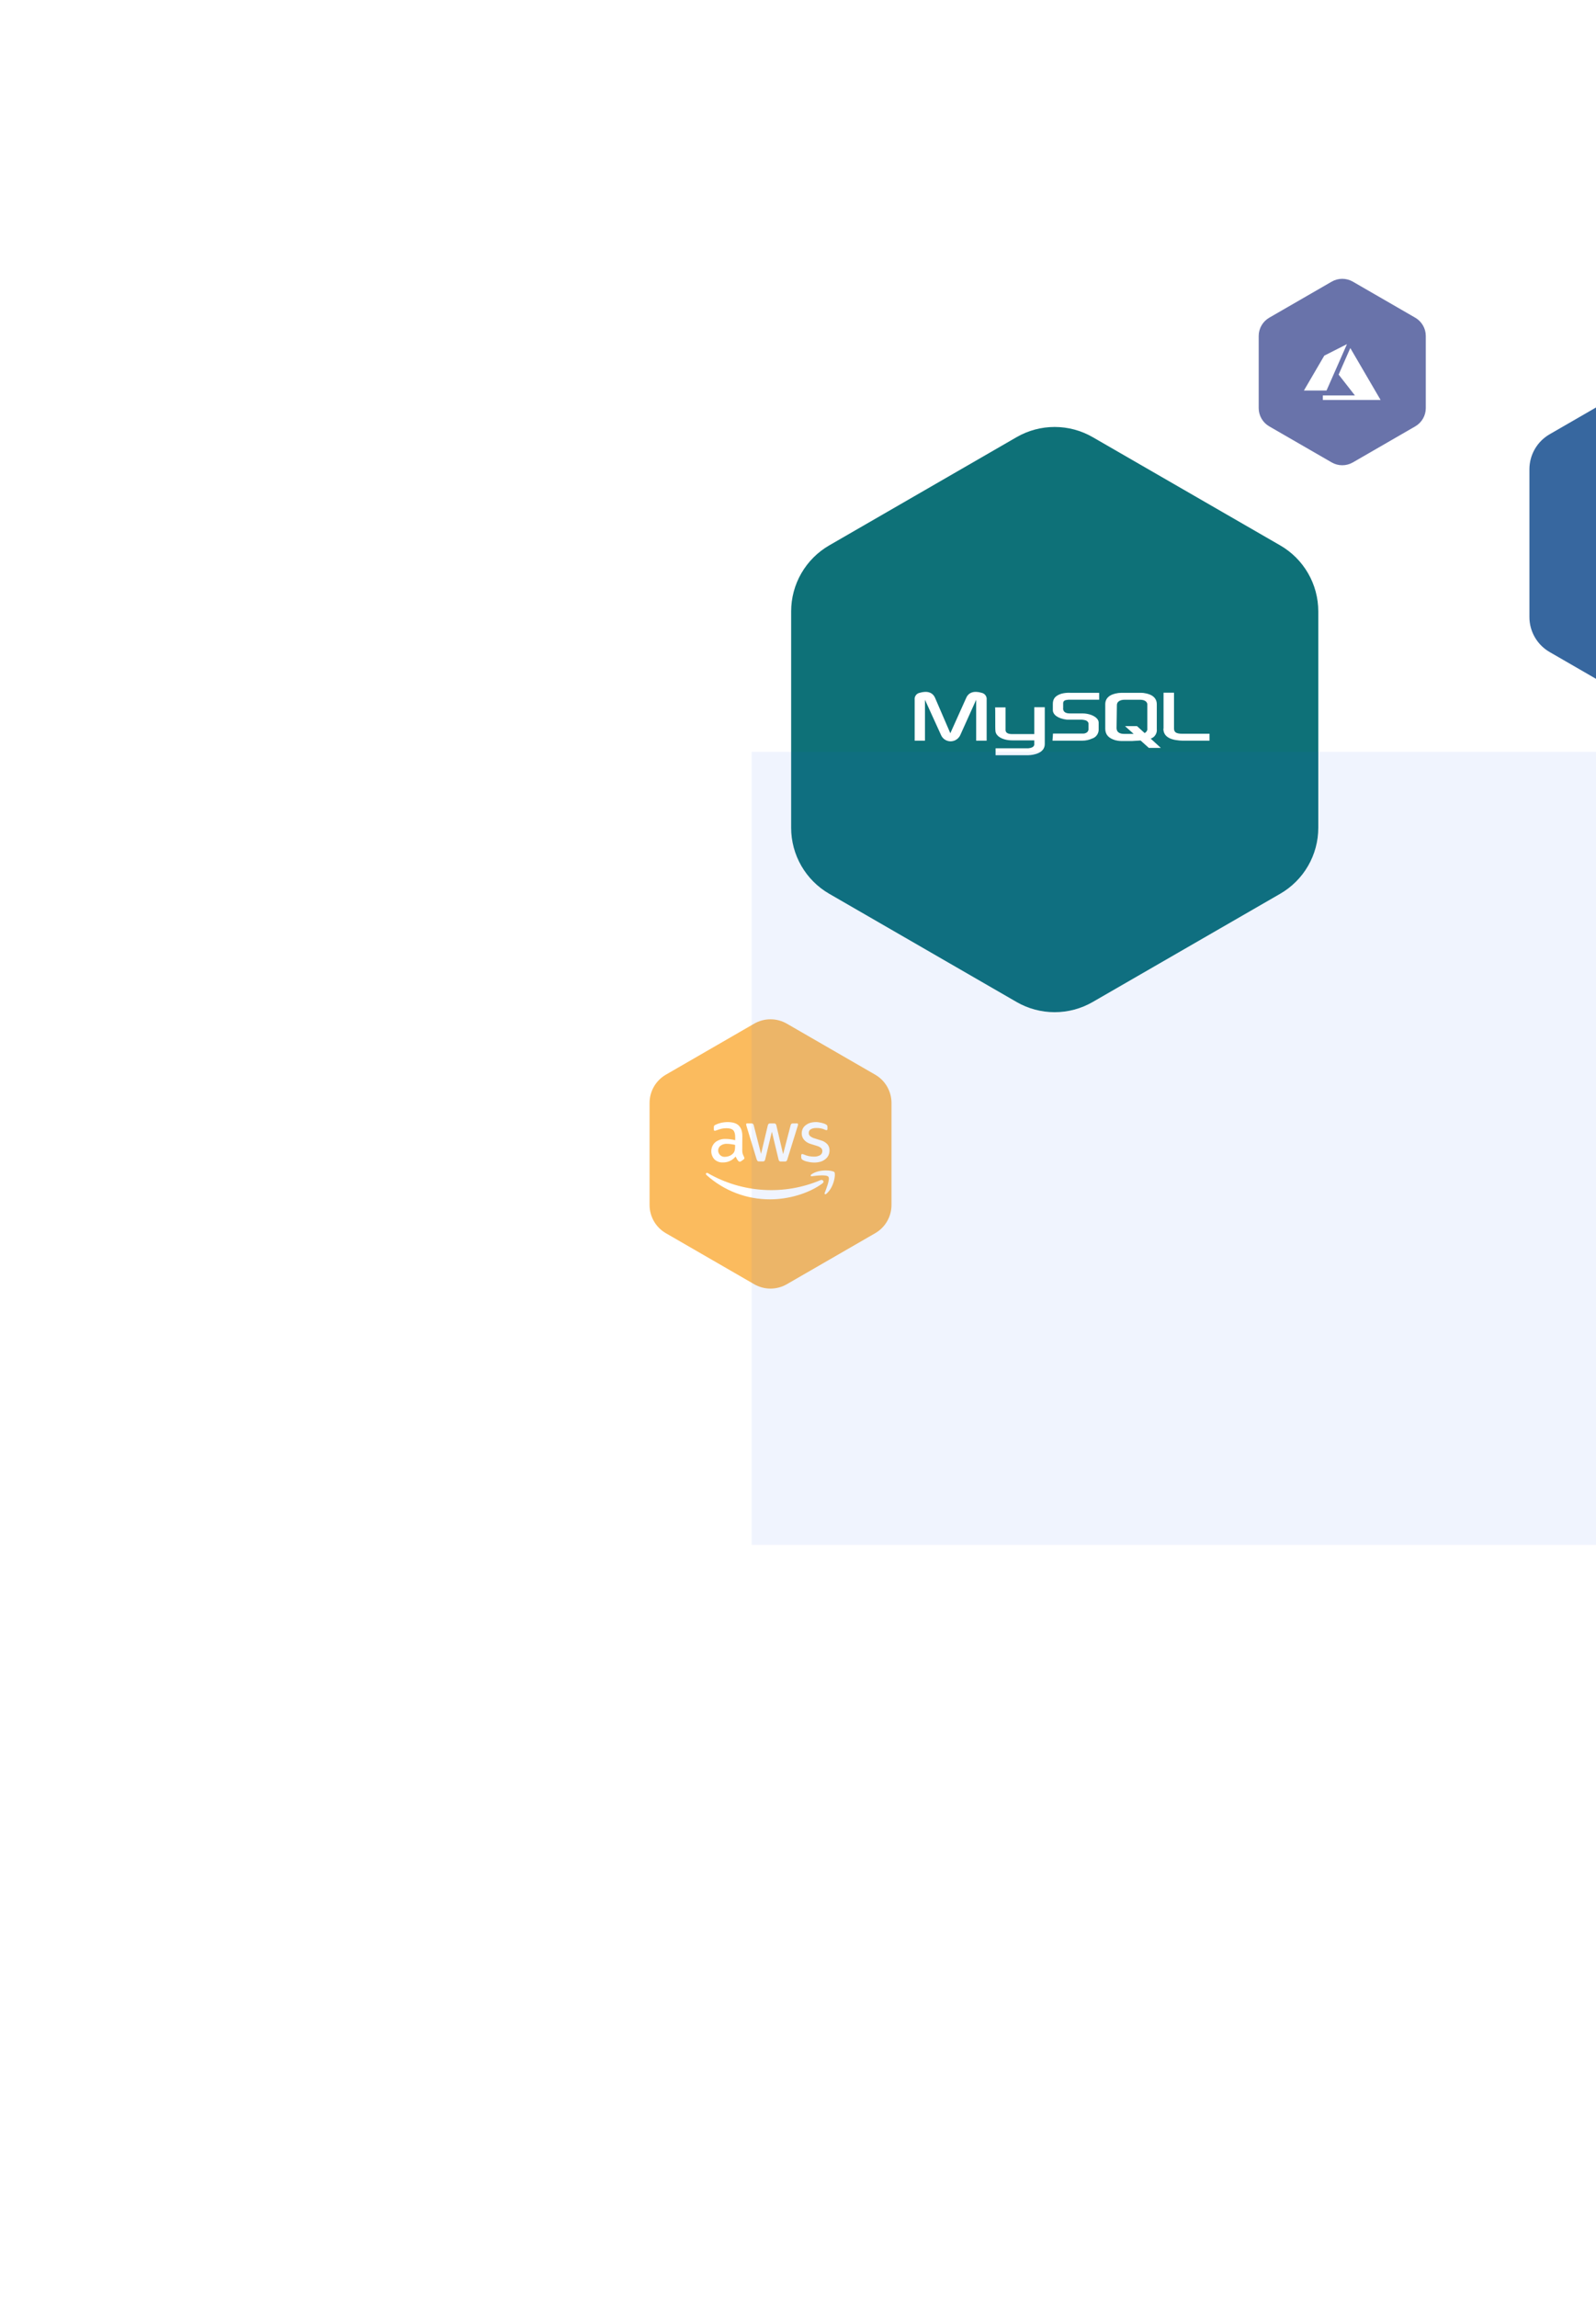 <svg
  width="310"
  height="446"
  viewBox="0 0 310 446"
  fill="none"
  xmlns="http://www.w3.org/2000/svg"
>
<path
    d="M276.939 79.241V65.242C276.939 64.522 276.749 63.814 276.389 63.191C276.029 62.567 275.512 62.049 274.888 61.689L262.767 54.689C262.143 54.329 261.436 54.14 260.715 54.14C259.995 54.14 259.288 54.329 258.664 54.689L246.535 61.69C245.911 62.05 245.393 62.568 245.033 63.191C244.673 63.815 244.483 64.523 244.483 65.243V79.24C244.483 79.961 244.673 80.668 245.033 81.292C245.393 81.916 245.911 82.433 246.535 82.793L258.664 89.794C259.288 90.154 259.995 90.343 260.715 90.343C261.436 90.343 262.143 90.154 262.767 89.794L274.888 82.794C275.512 82.434 276.03 81.916 276.39 81.292C276.75 80.669 276.939 79.961 276.939 79.241V79.241Z"
    fill="#6973AA"
  />
<path
    d="M257.658 75.832H253.266L257.222 69.06L261.629 66.822L257.658 75.832Z"
    fill="white"
  />
<path
    d="M268.16 77.665H256.94V76.792H263.177L260.009 72.737L262.276 67.584L268.16 77.665Z"
    fill="white"
  />
<path
    d="M173.159 233.976V214.167C173.159 213.054 172.866 211.961 172.31 210.998C171.754 210.035 170.953 209.235 169.99 208.679L152.826 198.773C151.862 198.217 150.77 197.924 149.658 197.924C148.545 197.924 147.453 198.217 146.489 198.773L129.337 208.678C128.374 209.235 127.574 210.034 127.018 210.998C126.462 211.961 126.169 213.054 126.169 214.166V233.977C126.169 235.089 126.462 236.181 127.018 237.145C127.574 238.108 128.374 238.908 129.337 239.464L146.49 249.369C147.454 249.925 148.546 250.218 149.658 250.218C150.771 250.218 151.863 249.925 152.827 249.369L169.991 239.463C170.954 238.907 171.754 238.107 172.31 237.144C172.866 236.181 173.159 235.088 173.159 233.976V233.976Z"
    fill="#FBBB5E"
  />
<path
    d="M144.171 223.361C144.164 223.61 144.197 223.858 144.27 224.096C144.35 224.294 144.429 224.492 144.529 224.691C144.569 224.749 144.59 224.819 144.588 224.889C144.582 224.941 144.564 224.991 144.537 225.036C144.51 225.08 144.473 225.118 144.43 225.147L143.914 225.505C143.85 225.551 143.774 225.579 143.695 225.584C143.647 225.583 143.598 225.573 143.554 225.552C143.509 225.532 143.47 225.502 143.437 225.466C143.321 225.347 143.221 225.214 143.14 225.069C143.061 224.93 142.981 224.771 142.882 224.573C142.588 224.936 142.216 225.229 141.793 225.428C141.371 225.627 140.908 225.728 140.441 225.724C140.137 225.742 139.833 225.699 139.546 225.597C139.26 225.494 138.997 225.335 138.774 225.128C138.353 224.67 138.132 224.064 138.158 223.442C138.184 222.821 138.455 222.235 138.912 221.814C139.491 221.355 140.218 221.122 140.956 221.159C141.254 221.159 141.553 221.179 141.849 221.218C142.169 221.26 142.487 221.32 142.801 221.397V220.782C142.801 220.147 142.662 219.71 142.404 219.452C142.146 219.194 141.69 219.075 141.054 219.075C140.754 219.077 140.455 219.111 140.161 219.174C139.857 219.246 139.559 219.339 139.268 219.452C139.172 219.494 139.072 219.527 138.97 219.551C138.926 219.569 138.879 219.576 138.831 219.571C138.712 219.571 138.653 219.492 138.653 219.313V218.896C138.653 218.794 138.674 218.693 138.712 218.599C138.773 218.518 138.856 218.456 138.95 218.42C139.286 218.256 139.639 218.13 140.002 218.043C140.431 217.939 140.871 217.886 141.312 217.884C142.304 217.884 143.039 218.103 143.495 218.559C143.951 219.016 144.189 219.69 144.189 220.603L144.17 223.362L144.171 223.361ZM140.778 224.631C141.069 224.629 141.358 224.575 141.631 224.473C141.936 224.363 142.208 224.179 142.424 223.937C142.562 223.786 142.658 223.601 142.702 223.401C142.759 223.161 142.785 222.914 142.781 222.667V222.31C142.523 222.25 142.265 222.211 142.007 222.171C141.751 222.131 141.492 222.111 141.233 222.111C140.79 222.074 140.347 222.194 139.983 222.449C139.728 222.632 139.557 222.909 139.506 223.218C139.455 223.528 139.53 223.845 139.713 224.099L139.725 224.116C139.843 224.284 140.001 224.419 140.185 224.509C140.369 224.599 140.572 224.641 140.777 224.632L140.778 224.631ZM147.466 225.524C147.354 225.538 147.241 225.51 147.149 225.445C147.071 225.351 147.01 225.244 146.97 225.128L145.005 218.679C144.967 218.569 144.941 218.456 144.926 218.341C144.918 218.297 144.928 218.252 144.953 218.215C144.978 218.179 145.017 218.153 145.061 218.145C145.069 218.144 145.077 218.143 145.085 218.143H145.938C146.05 218.126 146.164 218.154 146.255 218.222C146.334 218.312 146.389 218.421 146.413 218.539L147.822 224.056L149.132 218.539C149.152 218.42 149.207 218.309 149.29 218.222C149.39 218.156 149.509 218.128 149.628 218.143H150.303C150.421 218.128 150.541 218.156 150.64 218.222C150.724 218.309 150.779 218.42 150.799 218.539L152.109 224.115L153.557 218.539C153.577 218.42 153.633 218.309 153.716 218.222C153.809 218.159 153.921 218.131 154.033 218.143H154.807C154.83 218.139 154.855 218.139 154.878 218.145C154.901 218.151 154.923 218.162 154.942 218.177C154.961 218.192 154.976 218.211 154.987 218.232C154.998 218.254 155.004 218.277 155.005 218.301V218.361C155.008 218.408 155.002 218.455 154.985 218.5C154.966 218.579 154.946 218.638 154.926 218.698L152.923 225.147C152.904 225.271 152.841 225.384 152.745 225.464C152.653 225.529 152.54 225.557 152.428 225.543H151.713C151.595 225.558 151.475 225.53 151.376 225.464C151.292 225.369 151.237 225.252 151.217 225.127L149.926 219.749L148.635 225.108C148.612 225.232 148.557 225.348 148.477 225.445C148.377 225.511 148.258 225.539 148.139 225.524H147.466ZM158.183 225.743C157.748 225.739 157.315 225.686 156.893 225.584C156.559 225.523 156.238 225.409 155.94 225.247C155.836 225.189 155.748 225.108 155.682 225.009C155.653 224.932 155.633 224.853 155.622 224.771V224.355C155.622 224.176 155.682 224.096 155.821 224.096C155.875 224.093 155.928 224.1 155.979 224.116C156.044 224.146 156.11 224.172 156.178 224.195C156.472 224.324 156.778 224.424 157.091 224.493C157.418 224.557 157.75 224.59 158.083 224.593C158.504 224.612 158.923 224.516 159.294 224.315C159.429 224.232 159.54 224.115 159.617 223.976C159.693 223.837 159.732 223.68 159.73 223.522C159.734 223.309 159.656 223.103 159.512 222.946C159.268 222.743 158.984 222.594 158.679 222.509L157.468 222.132C156.946 221.994 156.481 221.696 156.137 221.279C155.863 220.935 155.716 220.508 155.721 220.068C155.724 219.745 155.799 219.427 155.939 219.135C156.082 218.867 156.286 218.636 156.534 218.46C156.797 218.264 157.093 218.116 157.407 218.024C157.749 217.927 158.104 217.881 158.459 217.885C158.645 217.878 158.832 217.891 159.015 217.924C159.359 217.969 159.699 218.049 160.027 218.162C160.153 218.198 160.274 218.251 160.385 218.32C160.483 218.369 160.571 218.436 160.643 218.519C160.699 218.601 160.726 218.698 160.722 218.797V219.195C160.722 219.374 160.662 219.453 160.523 219.453C160.412 219.441 160.305 219.407 160.207 219.354C159.701 219.129 159.152 219.021 158.599 219.037C158.214 219.016 157.83 219.097 157.487 219.274C157.361 219.348 157.256 219.456 157.186 219.586C157.116 219.715 157.083 219.861 157.09 220.008C157.088 220.12 157.11 220.231 157.155 220.334C157.199 220.437 157.265 220.528 157.349 220.603C157.615 220.821 157.927 220.977 158.261 221.059L159.452 221.436C159.952 221.566 160.401 221.842 160.742 222.229C161.001 222.563 161.135 222.978 161.119 223.4C161.118 223.736 161.043 224.068 160.901 224.373C160.753 224.66 160.543 224.911 160.286 225.107C160.008 225.324 159.691 225.485 159.353 225.583C158.971 225.687 158.577 225.741 158.182 225.742L158.183 225.743Z"
    fill="white"
  />
<path
    d="M159.75 229.791C157.011 231.815 153.022 232.887 149.609 232.887C145.037 232.908 140.622 231.224 137.225 228.164C136.967 227.926 137.206 227.608 137.503 227.806C140.797 229.705 144.485 230.815 148.279 231.049C152.074 231.284 155.871 230.636 159.373 229.157C159.809 228.958 160.205 229.473 159.75 229.791ZM160.901 228.501C160.543 228.046 158.579 228.283 157.686 228.402C157.428 228.442 157.369 228.204 157.626 228.025C159.195 226.934 161.774 227.251 162.072 227.608C162.369 227.985 161.992 230.565 160.524 231.796C160.305 231.994 160.087 231.895 160.186 231.637C160.503 230.804 161.258 228.938 160.901 228.501L160.901 228.501Z"
    fill="white"
  />
<path
    d="M256.058 160.741V118.716C256.058 116.119 255.375 113.568 254.076 111.319C252.777 109.07 250.909 107.202 248.66 105.904L212.244 84.888C209.995 83.59 207.445 82.907 204.849 82.907C202.253 82.907 199.703 83.59 197.455 84.888L161.063 105.904C158.816 107.202 156.949 109.069 155.651 111.317C154.353 113.565 153.67 116.115 153.67 118.711V160.741C153.67 163.338 154.353 165.888 155.651 168.137C156.949 170.385 158.816 172.253 161.064 173.551L197.453 194.564C199.702 195.863 202.252 196.546 204.848 196.546C207.444 196.546 209.994 195.863 212.243 194.564L248.659 173.549C250.908 172.251 252.776 170.385 254.074 168.136C255.373 165.888 256.057 163.338 256.058 160.741V160.741Z"
    fill="#0E7178"
  />
<path
    fill-rule="evenodd"
    clip-rule="evenodd"
    d="M177.661 143.821H179.661V135.879L182.814 142.803C183.05 143.288 183.468 143.66 183.977 143.836C184.487 144.012 185.045 143.979 185.53 143.743L185.57 143.723C185.968 143.523 186.29 143.201 186.49 142.803L189.607 135.879V143.821H191.642V135.879C191.678 135.577 191.601 135.271 191.425 135.023C191.249 134.774 190.987 134.6 190.69 134.534C189.148 134.075 188.129 134.468 187.669 135.52L184.587 142.378L181.629 135.52C181.17 134.47 180.152 134.076 178.609 134.534C178.311 134.6 178.05 134.774 177.874 135.023C177.699 135.272 177.622 135.577 177.659 135.879V143.821H177.661Z"
    fill="white"
  />
<path
    fill-rule="evenodd"
    clip-rule="evenodd"
    d="M193.282 137.355H195.316V141.724C195.316 141.987 195.383 142.514 196.499 142.545H200.897V137.327H202.932V144.481C202.932 146.255 200.766 146.615 199.747 146.65H193.379V145.303H199.747C201.062 145.172 200.896 144.515 200.896 144.287V143.762H196.633C194.631 143.762 193.346 142.875 193.346 141.859C193.281 141.761 193.346 137.395 193.281 137.368L193.282 137.355Z"
    fill="white"
  />
<path
    fill-rule="evenodd"
    clip-rule="evenodd"
    d="M204.44 143.821H210.247C210.88 143.823 211.507 143.689 212.085 143.427C212.447 143.322 212.767 143.108 213.002 142.814C213.238 142.52 213.376 142.16 213.399 141.784V140.305C213.399 139.747 212.906 139.189 211.954 138.826C211.407 138.63 210.83 138.53 210.249 138.53H207.82C206.999 138.53 206.605 138.267 206.505 137.742C206.505 137.676 206.474 137.61 206.505 137.544V136.459C206.604 136.031 206.834 135.934 207.555 135.867H213.495V134.528H207.85C207.297 134.5 206.743 134.555 206.206 134.692C205.022 135.053 204.498 135.644 204.498 136.694V137.877C204.498 138.795 205.516 139.553 207.255 139.748H210.175C210.801 139.814 211.096 139.913 211.261 140.143C211.361 140.237 211.42 140.366 211.425 140.503V141.686C211.392 141.874 211.3 142.046 211.163 142.179C210.923 142.373 210.618 142.467 210.31 142.442H204.532L204.434 143.819L204.44 143.821Z"
    fill="white"
  />
<path
    fill-rule="evenodd"
    clip-rule="evenodd"
    d="M225.97 141.49C225.97 142.867 227.02 143.623 229.086 143.791C229.283 143.791 229.48 143.824 229.677 143.824H234.927V142.479H229.643C228.462 142.479 228.035 142.183 228.035 141.462V134.503H226.001V141.495L225.97 141.49Z"
    fill="white"
  />
<path
    fill-rule="evenodd"
    clip-rule="evenodd"
    d="M214.681 141.557V136.766C214.681 135.551 215.533 134.794 217.241 134.566C217.438 134.566 217.602 134.534 217.765 134.534H221.606C221.792 134.528 221.979 134.539 222.163 134.566C223.837 134.796 224.691 135.552 224.691 136.766V141.557C224.739 141.957 224.647 142.362 224.432 142.703C224.216 143.044 223.89 143.3 223.507 143.428L225.479 145.232H223.149L221.541 143.789L219.933 143.888H217.767C217.367 143.882 216.97 143.827 216.584 143.724C215.336 143.329 214.713 142.674 214.68 141.558L214.681 141.557ZM216.881 141.458C216.881 141.524 216.913 141.588 216.913 141.655C217.011 142.213 217.538 142.508 218.357 142.508H220.196L218.52 140.998H220.851L222.326 142.343C222.458 142.281 222.574 142.189 222.665 142.075C222.756 141.961 222.821 141.828 222.853 141.686C222.853 141.62 222.884 141.555 222.853 141.489V136.699C222.755 136.173 222.228 135.879 221.441 135.879H218.42C217.536 135.879 216.941 136.273 216.941 136.897L216.877 141.458H216.881Z"
    fill="white"
  />
<path
    d="M362.464 119.815V91.123C362.464 89.746 362.102 88.393 361.414 87.2C360.725 86.007 359.735 85.017 358.542 84.328L333.679 69.98C332.487 69.291 331.134 68.929 329.758 68.929C328.381 68.929 327.028 69.291 325.836 69.98L300.989 84.328C299.797 85.017 298.807 86.007 298.118 87.199C297.43 88.391 297.067 89.744 297.067 91.121V119.816C297.067 121.192 297.429 122.545 298.118 123.738C298.806 124.93 299.797 125.921 300.989 126.609L325.836 140.957C327.028 141.645 328.381 142.008 329.758 142.008C331.134 142.008 332.487 141.645 333.679 140.957L358.541 126.608C359.733 125.92 360.724 124.93 361.413 123.737C362.102 122.545 362.464 121.192 362.464 119.815V119.815Z"
    fill="#37679F"
  />
<g opacity="0.07" filter="url(#filter0_f_0_1)">
<rect
      x="375"
      y="146"
      width="154"
      height="229"
      transform="rotate(90 375 146)"
      fill="#1C55E9"
    />
</g>
<defs>
<filter
      id="filter0_f_0_1"
      x="0"
      y="0"
      width="521"
      height="446"
      filterUnits="userSpaceOnUse"
      color-interpolation-filters="sRGB"
    >
<feFlood flood-opacity="0" result="BackgroundImageFix" />
<feBlend
        mode="normal"
        in="SourceGraphic"
        in2="BackgroundImageFix"
        result="shape"
      />
<feGaussianBlur stdDeviation="73" result="effect1_foregroundBlur_0_1" />
</filter>
</defs>
</svg>
